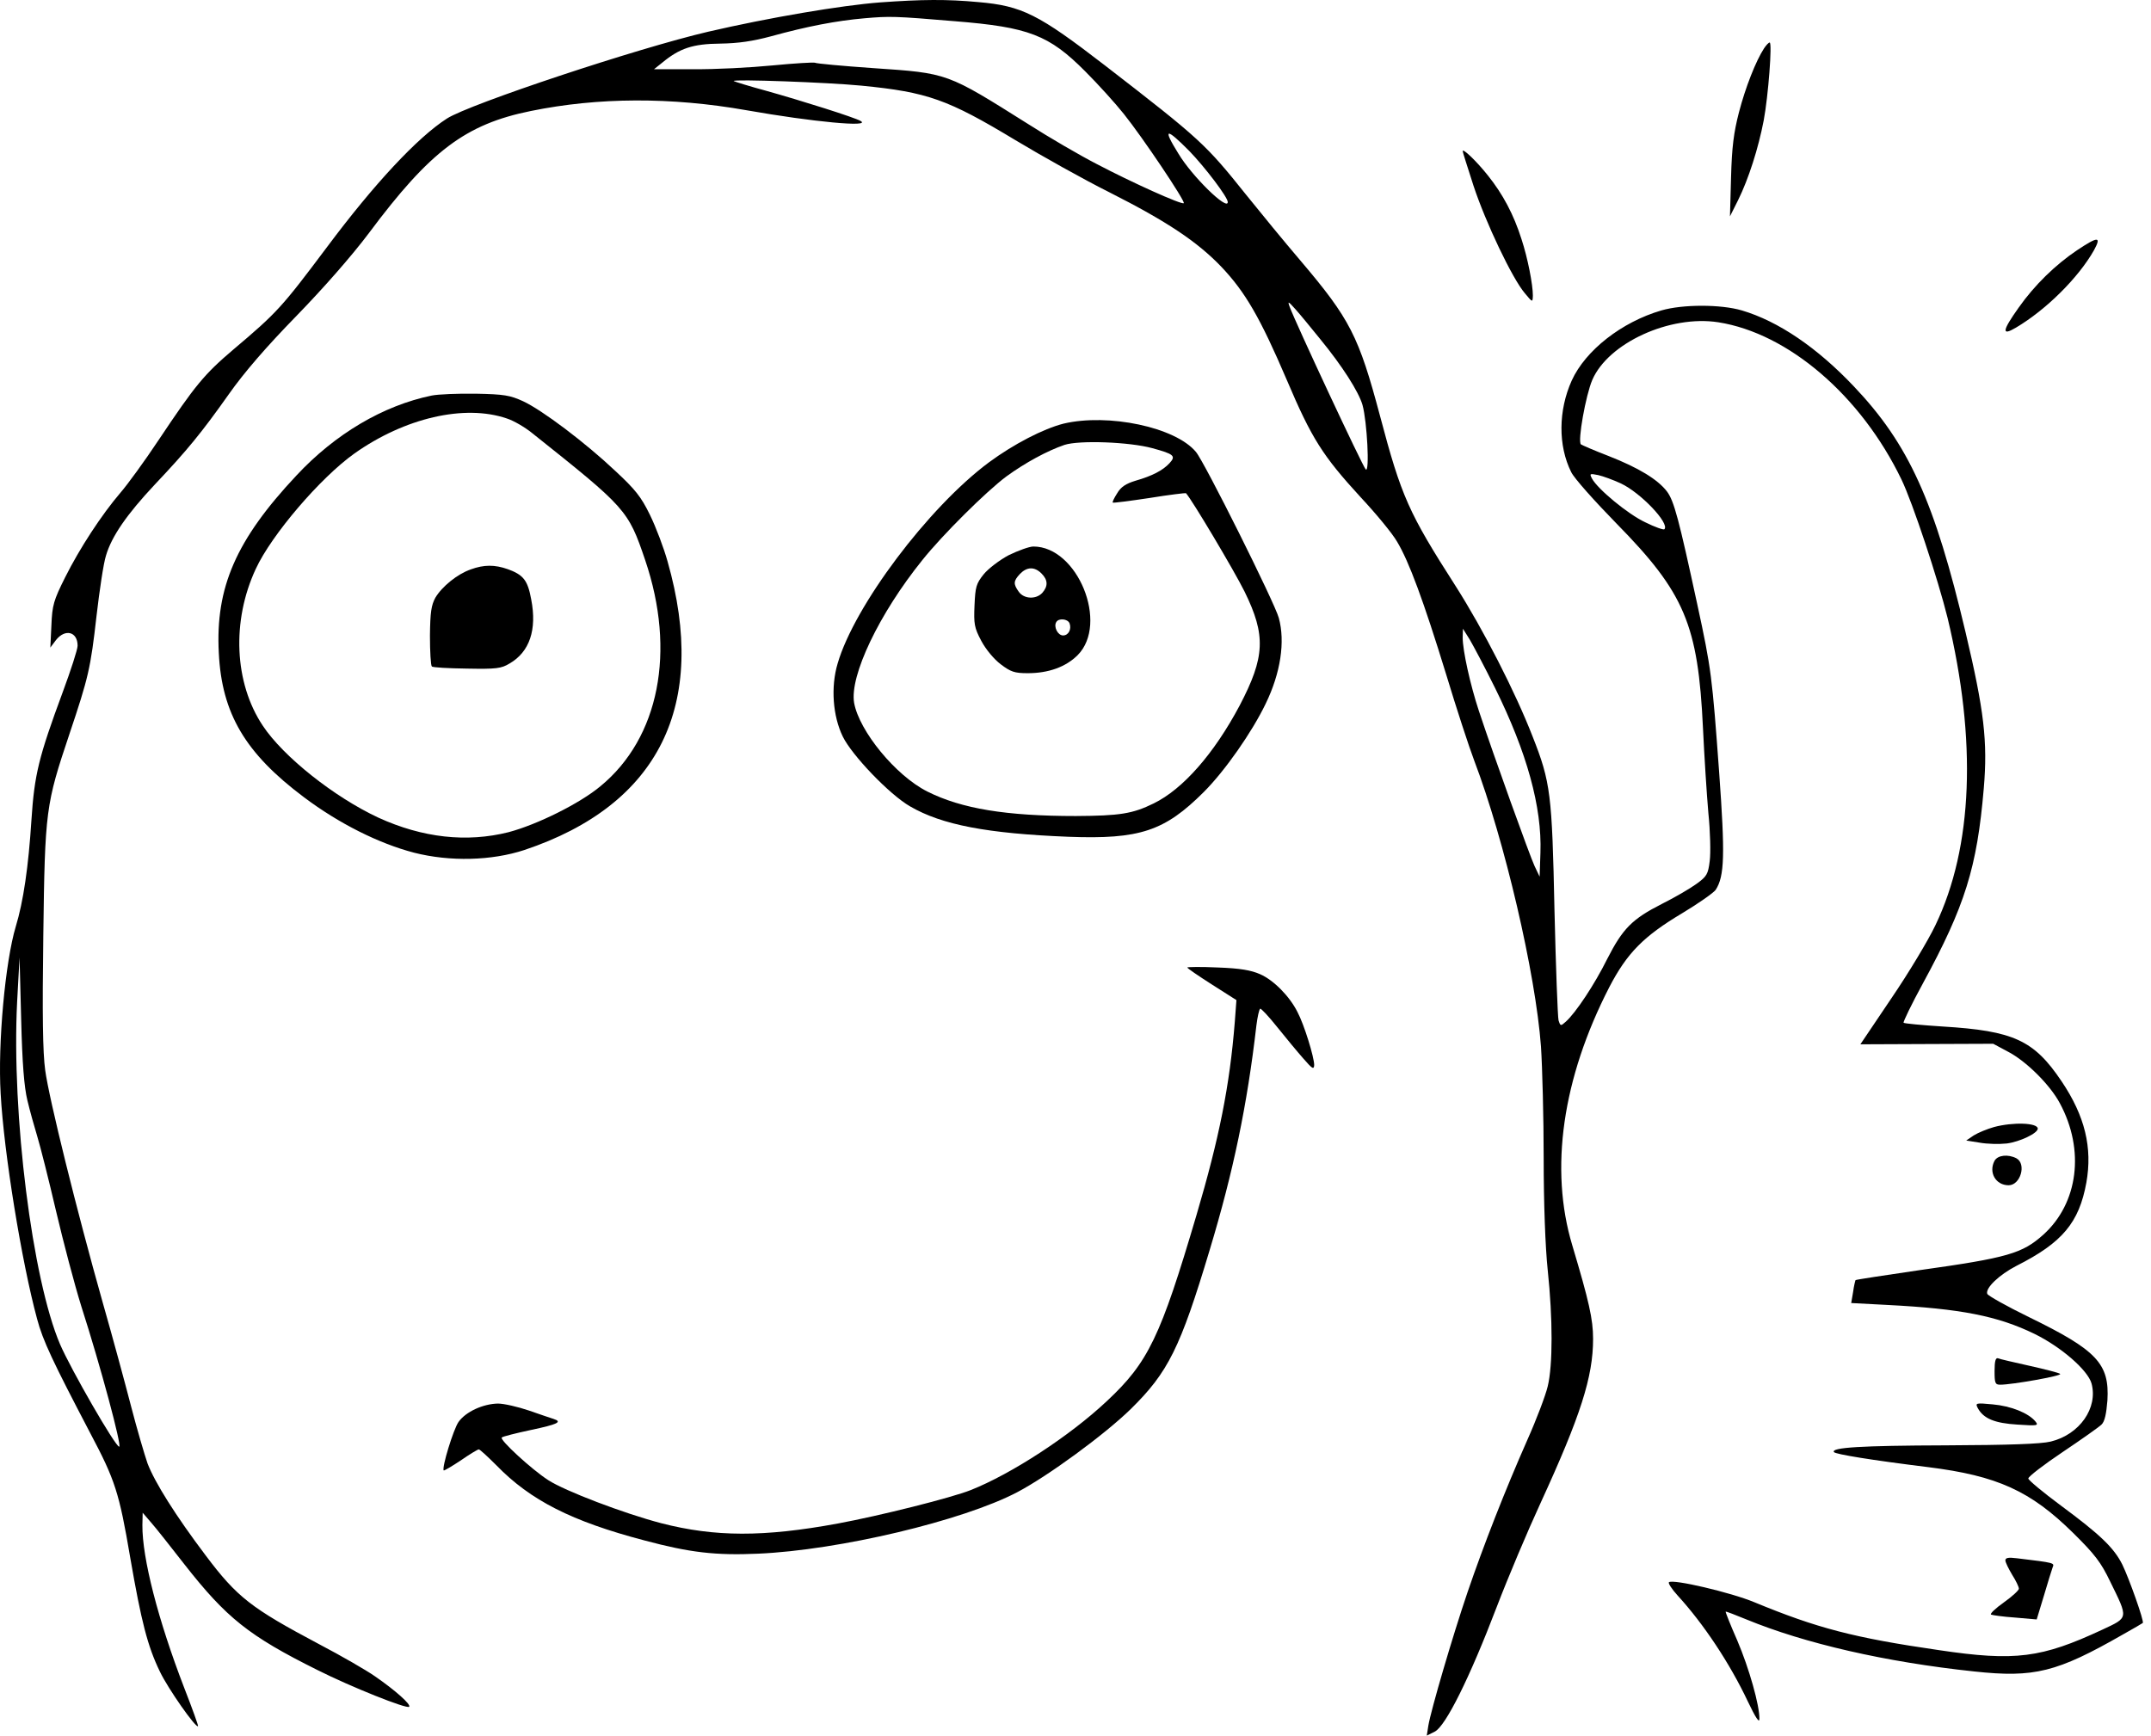 <svg width="171" height="138" viewBox="0 0 171 138" fill="none" xmlns="http://www.w3.org/2000/svg">
<path d="M70.003 0.188C66.869 0.424 61.096 1.409 56.288 2.524C50.685 3.831 37.335 8.267 35.532 9.424C33.192 10.924 29.737 14.631 25.98 19.667C22.396 24.446 22.031 24.853 18.554 27.789C16.236 29.76 15.527 30.617 12.608 34.989C11.514 36.639 10.14 38.525 9.582 39.168C8.079 40.925 6.341 43.582 5.182 45.897C4.259 47.74 4.151 48.125 4.087 49.711L4.001 51.49L4.452 50.89C5.182 49.968 6.169 50.225 6.169 51.34C6.169 51.64 5.632 53.29 4.989 55.026C3.078 60.19 2.735 61.583 2.499 65.204C2.263 68.912 1.855 71.698 1.254 73.669C0.417 76.455 -0.184 82.991 0.052 86.955C0.309 91.67 1.726 100.37 2.949 104.87C3.4 106.585 4.194 108.256 7.178 113.956C9.153 117.685 9.475 118.671 10.354 123.857C11.235 128.935 11.728 130.885 12.716 132.921C13.36 134.271 15.57 137.421 15.742 137.25C15.785 137.229 15.291 135.857 14.647 134.207C12.565 128.807 11.299 123.878 11.32 121.264L11.342 120.278L11.986 121.028C12.351 121.435 13.553 122.957 14.669 124.392C17.996 128.635 19.777 130.071 25.251 132.793C27.891 134.121 32.334 135.9 32.527 135.707C32.699 135.536 31.432 134.4 29.779 133.264C29.136 132.814 27.139 131.657 25.337 130.714C19.97 127.864 18.854 127.007 16.343 123.664C13.982 120.535 12.308 117.878 11.728 116.356C11.492 115.671 10.891 113.635 10.419 111.813C9.947 109.992 8.938 106.263 8.165 103.563C6.105 96.277 3.894 87.341 3.593 85.091C3.4 83.677 3.357 80.698 3.443 74.376C3.572 64.39 3.636 63.983 5.525 58.347C7.028 53.868 7.199 53.161 7.672 48.983C7.908 46.947 8.23 44.782 8.423 44.182C8.874 42.639 10.097 40.882 12.308 38.525C14.883 35.803 16.021 34.41 18.189 31.346C19.412 29.61 21.172 27.575 23.555 25.132C25.723 22.903 27.977 20.331 29.329 18.531C34.201 11.995 37.013 9.874 42.207 8.824C47.573 7.731 53.347 7.71 59.314 8.76C64.659 9.703 69.316 10.131 68.415 9.617C67.943 9.338 63.736 8.01 60.902 7.217C59.55 6.852 58.391 6.488 58.327 6.445C58.176 6.274 65.861 6.552 68.479 6.81C73.738 7.324 75.348 7.902 80.714 11.138C82.817 12.403 86.187 14.288 88.205 15.296C92.777 17.61 95.181 19.217 97.091 21.21C99.001 23.224 100.182 25.26 102.307 30.232C104.281 34.882 105.161 36.254 108.166 39.532C109.39 40.839 110.699 42.425 111.064 43.068C112.008 44.632 113.167 47.761 114.97 53.633C115.786 56.333 116.795 59.419 117.203 60.49C119.607 66.812 122.075 77.398 122.504 83.205C122.612 84.855 122.719 88.862 122.719 92.098C122.719 95.656 122.848 99.17 123.041 100.992C123.449 104.849 123.449 108.556 123.041 110.228C122.869 110.956 122.139 112.885 121.41 114.513C119.65 118.499 117.954 122.828 116.666 126.6C115.464 130.135 113.768 135.943 113.554 137.186L113.425 138L114.069 137.679C114.928 137.229 116.816 133.457 118.984 127.778C119.886 125.421 121.453 121.714 122.461 119.528C125.66 112.563 126.647 109.478 126.647 106.456C126.647 104.892 126.325 103.477 124.994 99.02C123.17 92.956 124.2 85.755 127.935 78.491C129.351 75.769 130.661 74.441 133.752 72.598C135.039 71.826 136.22 70.99 136.392 70.755C137.1 69.662 137.143 67.969 136.671 61.433C136.113 53.804 136.048 53.204 134.932 48.061C133.472 41.311 133.086 39.811 132.507 39.061C131.777 38.118 130.274 37.196 127.87 36.254C126.754 35.825 125.767 35.396 125.681 35.332C125.402 35.096 126.067 31.41 126.583 30.21C127.849 27.275 132.743 25.024 136.606 25.625C142.165 26.503 147.939 31.453 151.159 38.118C152.06 39.982 154.078 46.09 154.829 49.133C157.169 58.883 156.847 67.347 153.863 73.562C153.305 74.741 151.738 77.355 150.365 79.369L147.896 83.034L153.177 83.012L158.457 82.991L159.616 83.612C161.075 84.362 162.986 86.27 163.758 87.727C165.754 91.434 165.218 95.656 162.449 98.163C160.775 99.663 159.637 100.006 152.597 100.992C149.828 101.399 147.553 101.742 147.51 101.784C147.489 101.827 147.381 102.234 147.317 102.727L147.167 103.606L150.021 103.756C155.881 104.056 158.822 104.635 161.762 106.07C163.887 107.12 165.969 108.942 166.27 109.992C166.806 111.942 165.325 114.063 163.029 114.621C162.234 114.813 159.723 114.899 154.7 114.921C147.918 114.942 145.557 115.092 145.793 115.456C145.9 115.628 148.798 116.099 153.305 116.656C158.779 117.342 161.419 118.542 164.81 121.885C166.527 123.578 167.021 124.221 167.751 125.742C169.21 128.721 169.232 128.593 167.128 129.578C162.299 131.828 160.217 132.107 154.164 131.207C147.36 130.221 144.441 129.45 139.461 127.392C137.615 126.621 132.957 125.528 132.678 125.807C132.592 125.871 132.914 126.364 133.365 126.857C135.426 129.107 137.508 132.236 138.946 135.278C139.568 136.586 139.869 137.036 139.869 136.671C139.89 135.621 139.053 132.643 138.109 130.435C137.572 129.214 137.164 128.185 137.186 128.143C137.229 128.121 137.958 128.4 138.838 128.764C143.475 130.671 149.871 132.15 156.954 132.9C161.719 133.414 163.522 132.964 168.759 129.964C169.597 129.493 170.305 129.085 170.348 129.043C170.477 128.935 169.253 125.485 168.716 124.392C168.051 123.064 166.956 122.014 163.823 119.699C162.406 118.649 161.247 117.685 161.247 117.556C161.247 117.406 162.47 116.464 163.973 115.456C165.475 114.449 166.871 113.463 167.064 113.271C167.321 113.035 167.45 112.413 167.536 111.342C167.708 108.428 166.699 107.356 161.29 104.72C159.53 103.863 158.049 103.027 157.984 102.877C157.813 102.427 158.929 101.356 160.303 100.649C163.951 98.806 165.282 97.22 165.862 94.027C166.355 91.263 165.754 88.734 163.887 85.969C161.698 82.712 160.088 81.962 154.443 81.619C152.79 81.512 151.395 81.384 151.331 81.319C151.288 81.255 151.953 79.862 152.855 78.212C156.224 72.019 157.169 68.976 157.705 62.697C158.027 58.947 157.727 56.483 156.267 50.311C153.799 39.854 151.738 35.311 147.381 30.725C144.462 27.639 141.371 25.539 138.474 24.682C136.799 24.189 133.773 24.189 132.077 24.682C128.922 25.603 126.046 27.853 124.951 30.253C123.878 32.632 123.857 35.439 124.908 37.539C125.144 38.032 126.776 39.854 128.514 41.632C133.923 47.14 134.996 49.668 135.383 57.897C135.49 60.147 135.683 63.19 135.812 64.647C135.962 66.105 136.005 67.819 135.919 68.462C135.791 69.512 135.683 69.683 134.889 70.262C134.395 70.626 133.151 71.355 132.12 71.869C129.759 73.069 129.008 73.819 127.763 76.262C126.776 78.255 125.273 80.526 124.479 81.234C124.071 81.598 124.05 81.598 123.9 81.126C123.835 80.848 123.685 76.926 123.578 72.383C123.384 63.147 123.277 62.204 121.839 58.561C120.465 55.026 117.932 50.075 115.722 46.604C111.987 40.775 111.407 39.489 109.712 33.082C108.016 26.717 107.329 25.367 103.38 20.717C102.135 19.26 100.203 16.903 99.066 15.488C95.846 11.46 95.438 11.074 87.84 5.202C82.56 1.131 81.25 0.466 77.773 0.166C75.24 -0.069 73.309 -0.048 70.003 0.188ZM75.927 1.688C81.787 2.159 83.397 2.781 86.273 5.674C87.303 6.702 88.677 8.224 89.342 9.06C90.823 10.902 94.258 16.024 94.107 16.153C93.957 16.303 89.965 14.503 87.153 13.024C85.822 12.338 83.397 10.924 81.787 9.895C75.24 5.781 75.412 5.824 69.424 5.417C66.955 5.245 64.873 5.052 64.787 4.988C64.68 4.945 63.178 5.031 61.418 5.202C59.657 5.374 56.824 5.524 55.107 5.502H51.995L52.639 4.988C54.034 3.831 55.086 3.488 57.254 3.467C58.713 3.445 59.851 3.274 61.289 2.888C64.165 2.095 66.505 1.645 68.737 1.452C70.733 1.281 71.098 1.281 75.927 1.688ZM94.537 11.995C95.803 13.303 97.606 15.681 97.606 16.067C97.606 16.796 94.751 14.01 93.678 12.21C92.412 10.174 92.669 10.11 94.537 11.995ZM104.947 26.953C106.707 29.096 108.016 31.153 108.317 32.203C108.681 33.511 108.896 37.625 108.574 37.325C108.338 37.111 102.993 25.667 102.521 24.382C102.35 23.91 102.414 23.953 102.993 24.596C103.358 25.003 104.238 26.075 104.947 26.953ZM128.858 38.439C130.446 39.189 132.764 41.632 132.313 42.082C132.249 42.147 131.562 41.911 130.789 41.525C129.416 40.882 127.012 38.889 126.561 38.053C126.346 37.646 126.389 37.646 127.055 37.775C127.441 37.861 128.257 38.161 128.858 38.439ZM118.855 54.704C121.388 59.826 122.59 64.176 122.461 67.797L122.397 69.705L121.989 68.847C121.603 68.012 118.791 60.212 117.568 56.526C116.881 54.447 116.28 51.725 116.28 50.697L116.301 49.99L116.838 50.847C117.117 51.318 118.04 53.054 118.855 54.704ZM2.177 87.491C2.37 88.305 2.735 89.612 2.971 90.384C3.207 91.155 3.872 93.791 4.452 96.277C5.031 98.741 5.933 102.17 6.47 103.884C7.993 108.62 9.711 115.028 9.475 115.028C9.174 115.028 5.654 108.92 4.774 106.885C2.563 101.72 0.91 88.562 1.361 79.669L1.554 76.133L1.683 81.062C1.769 84.555 1.919 86.42 2.177 87.491Z" fill="black"/>
<path d="M140.234 3.852C139.59 4.838 138.753 6.96 138.238 8.952C137.83 10.538 137.68 11.674 137.615 14.095L137.529 17.203L138.173 15.917C139.01 14.224 139.783 11.803 140.212 9.574C140.577 7.624 140.899 3.381 140.685 3.381C140.599 3.381 140.405 3.595 140.234 3.852Z" fill="black"/>
<path d="M116.28 12.017C116.28 12.081 116.666 13.303 117.138 14.76C118.104 17.696 120.229 22.153 121.217 23.31C121.839 24.06 121.839 24.06 121.86 23.503C121.86 22.624 121.453 20.524 120.959 19.024C120.336 17.053 119.478 15.446 118.297 13.967C117.396 12.831 116.28 11.76 116.28 12.017Z" fill="black"/>
<path d="M165.111 19.903C163.394 21.06 161.741 22.667 160.474 24.467C159.165 26.31 159.101 26.739 160.26 26.053C162.685 24.617 165.239 22.067 166.463 19.903C167.085 18.767 166.785 18.788 165.111 19.903Z" fill="black"/>
<path d="M34.309 31.453C30.466 32.246 26.646 34.496 23.555 37.818C18.768 42.918 17.116 46.711 17.395 51.918C17.631 56.74 19.498 59.89 24.156 63.383C26.946 65.483 30.123 67.069 32.913 67.797C35.768 68.526 39.095 68.44 41.692 67.583C52.381 64.004 56.331 56.076 53.068 44.632C52.768 43.561 52.145 41.911 51.673 40.947C50.965 39.489 50.492 38.911 48.925 37.453C46.543 35.203 43.109 32.611 41.585 31.903C40.554 31.432 40.082 31.346 37.829 31.303C36.412 31.282 34.824 31.346 34.309 31.453ZM40.297 33.275C40.834 33.446 41.714 33.961 42.272 34.41C49.784 40.389 49.934 40.539 51.287 44.525C53.755 51.79 52.403 58.669 47.745 62.504C46.114 63.876 42.701 65.569 40.426 66.169C37.099 67.005 33.6 66.619 30.08 65.012C26.581 63.383 22.525 60.169 20.893 57.704C18.618 54.297 18.404 49.368 20.335 45.232C21.58 42.532 25.465 37.989 28.17 36.061C32.162 33.232 36.927 32.118 40.297 33.275Z" fill="black"/>
<path d="M37.421 45.275C36.369 45.639 35.146 46.625 34.609 47.525C34.287 48.125 34.201 48.661 34.18 50.547C34.18 51.811 34.244 52.904 34.33 52.99C34.394 53.075 35.661 53.14 37.12 53.161C39.438 53.204 39.846 53.161 40.512 52.754C42.1 51.833 42.701 50.075 42.229 47.654C41.95 46.132 41.606 45.704 40.361 45.254C39.331 44.889 38.472 44.889 37.421 45.275Z" fill="black"/>
<path d="M84.556 33.682C82.946 34.089 80.585 35.311 78.61 36.768C73.802 40.346 67.921 48.168 66.591 52.754C66.032 54.618 66.204 56.933 66.998 58.561C67.728 60.062 70.733 63.19 72.343 64.112C74.876 65.59 78.503 66.276 84.942 66.533C90.609 66.747 92.584 66.083 95.696 62.976C97.391 61.283 99.538 58.197 100.611 55.968C101.813 53.504 102.178 51.018 101.663 49.133C101.341 47.932 95.739 36.703 95.073 35.932C93.442 33.961 88.097 32.846 84.556 33.682ZM91.596 35.632C93.335 36.103 93.507 36.254 92.97 36.832C92.455 37.389 91.618 37.839 90.265 38.225C89.493 38.461 89.106 38.718 88.806 39.232C88.57 39.596 88.419 39.918 88.462 39.961C88.484 40.004 89.815 39.832 91.382 39.596C92.948 39.339 94.258 39.189 94.279 39.211C94.73 39.682 98.121 45.382 98.937 47.032C100.654 50.525 100.568 52.24 98.55 56.097C96.511 59.933 94.043 62.74 91.725 63.876C90.029 64.712 89.02 64.862 85.522 64.883C80.005 64.883 76.442 64.305 73.717 62.933C71.205 61.669 68.308 58.133 67.9 55.883C67.535 53.74 69.874 48.811 73.33 44.525C74.94 42.511 78.396 39.082 80.005 37.882C81.508 36.789 83.247 35.846 84.62 35.375C85.801 34.989 89.793 35.139 91.596 35.632Z" fill="black"/>
<path d="M80.198 44.139C79.469 44.525 78.567 45.211 78.202 45.661C77.601 46.411 77.537 46.668 77.472 48.125C77.408 49.604 77.451 49.904 78.009 50.954C78.374 51.64 79.018 52.411 79.555 52.818C80.349 53.418 80.649 53.526 81.701 53.526C83.354 53.526 84.727 53.033 85.672 52.09C88.162 49.583 85.672 43.454 82.152 43.454C81.83 43.454 80.95 43.775 80.198 44.139ZM82.796 45.597C83.311 46.111 83.332 46.604 82.86 47.14C82.366 47.675 81.4 47.632 80.993 47.054C80.542 46.432 80.563 46.197 81.079 45.639C81.637 45.061 82.238 45.039 82.796 45.597ZM85.028 49.561C85.2 50.032 84.942 50.525 84.513 50.525C84.084 50.525 83.74 49.818 83.976 49.454C84.169 49.133 84.878 49.197 85.028 49.561Z" fill="black"/>
<path d="M94.387 76.926C94.387 76.991 95.267 77.591 96.34 78.276L98.293 79.519L98.164 81.255C97.757 86.355 96.919 90.513 95.116 96.62C92.262 106.285 91.296 108.32 87.99 111.406C85.05 114.171 80.413 117.192 77.172 118.478C75.606 119.099 69.96 120.514 66.612 121.135C60.688 122.228 56.825 122.207 52.575 121.114C49.613 120.342 44.891 118.542 43.581 117.685C42.25 116.828 39.696 114.471 39.889 114.299C39.975 114.213 41.005 113.956 42.207 113.699C44.332 113.249 44.74 113.056 44.01 112.821C43.796 112.756 42.916 112.456 42.057 112.156C41.177 111.856 40.061 111.599 39.589 111.599C38.408 111.62 37.035 112.242 36.455 113.056C36.047 113.635 35.103 116.721 35.275 116.914C35.296 116.956 35.919 116.592 36.627 116.121C37.335 115.628 37.979 115.242 38.065 115.242C38.151 115.242 38.773 115.821 39.46 116.506C42.164 119.292 45.449 120.964 51.244 122.485C54.85 123.449 56.889 123.685 60.259 123.535C66.698 123.257 76.528 120.921 80.864 118.649C83.311 117.364 87.819 114.063 89.901 112.028C92.863 109.113 93.829 107.185 96.168 99.384C98.057 93.127 99.152 87.855 99.881 81.534C99.967 80.848 100.096 80.269 100.182 80.205C100.246 80.162 100.869 80.826 101.534 81.662C102.221 82.519 103.144 83.634 103.616 84.169C104.325 84.984 104.453 85.07 104.475 84.684C104.475 84.062 103.681 81.469 103.144 80.462C102.522 79.219 101.255 77.933 100.182 77.462C99.452 77.141 98.594 76.991 96.812 76.926C95.481 76.862 94.387 76.883 94.387 76.926Z" fill="black"/>
<path d="M158.521 89.612C157.985 89.763 157.255 90.062 156.911 90.277L156.31 90.684L157.384 90.855C157.985 90.963 158.929 90.984 159.53 90.92C160.56 90.791 161.998 90.105 161.998 89.741C161.998 89.27 160.045 89.205 158.521 89.612Z" fill="black"/>
<path d="M158.564 92.291C158.07 93.213 158.65 94.241 159.68 94.241C160.624 94.241 161.118 92.548 160.302 92.098C159.637 91.755 158.821 91.841 158.564 92.291Z" fill="black"/>
<path d="M158.564 109.006C158.564 109.97 158.607 110.099 159.015 110.099C159.959 110.099 163.951 109.392 163.78 109.242C163.694 109.156 162.599 108.878 161.354 108.599C160.109 108.32 158.972 108.063 158.843 107.999C158.65 107.935 158.564 108.213 158.564 109.006Z" fill="black"/>
<path d="M157.233 111.963C157.684 112.799 158.586 113.163 160.389 113.271C161.998 113.378 162.084 113.356 161.805 113.013C161.247 112.349 159.873 111.792 158.414 111.663C157.062 111.535 157.019 111.556 157.233 111.963Z" fill="black"/>
<path d="M159.423 124.071C159.423 124.221 159.68 124.735 159.959 125.207C160.26 125.678 160.496 126.171 160.496 126.321C160.496 126.45 159.959 126.942 159.294 127.414C158.629 127.885 158.178 128.314 158.285 128.378C158.371 128.421 159.23 128.55 160.195 128.614L161.913 128.764L162.492 126.857C162.793 125.828 163.115 124.8 163.179 124.628C163.329 124.264 163.372 124.264 160.346 123.9C159.659 123.814 159.423 123.857 159.423 124.071Z" fill="black"/>
</svg>
